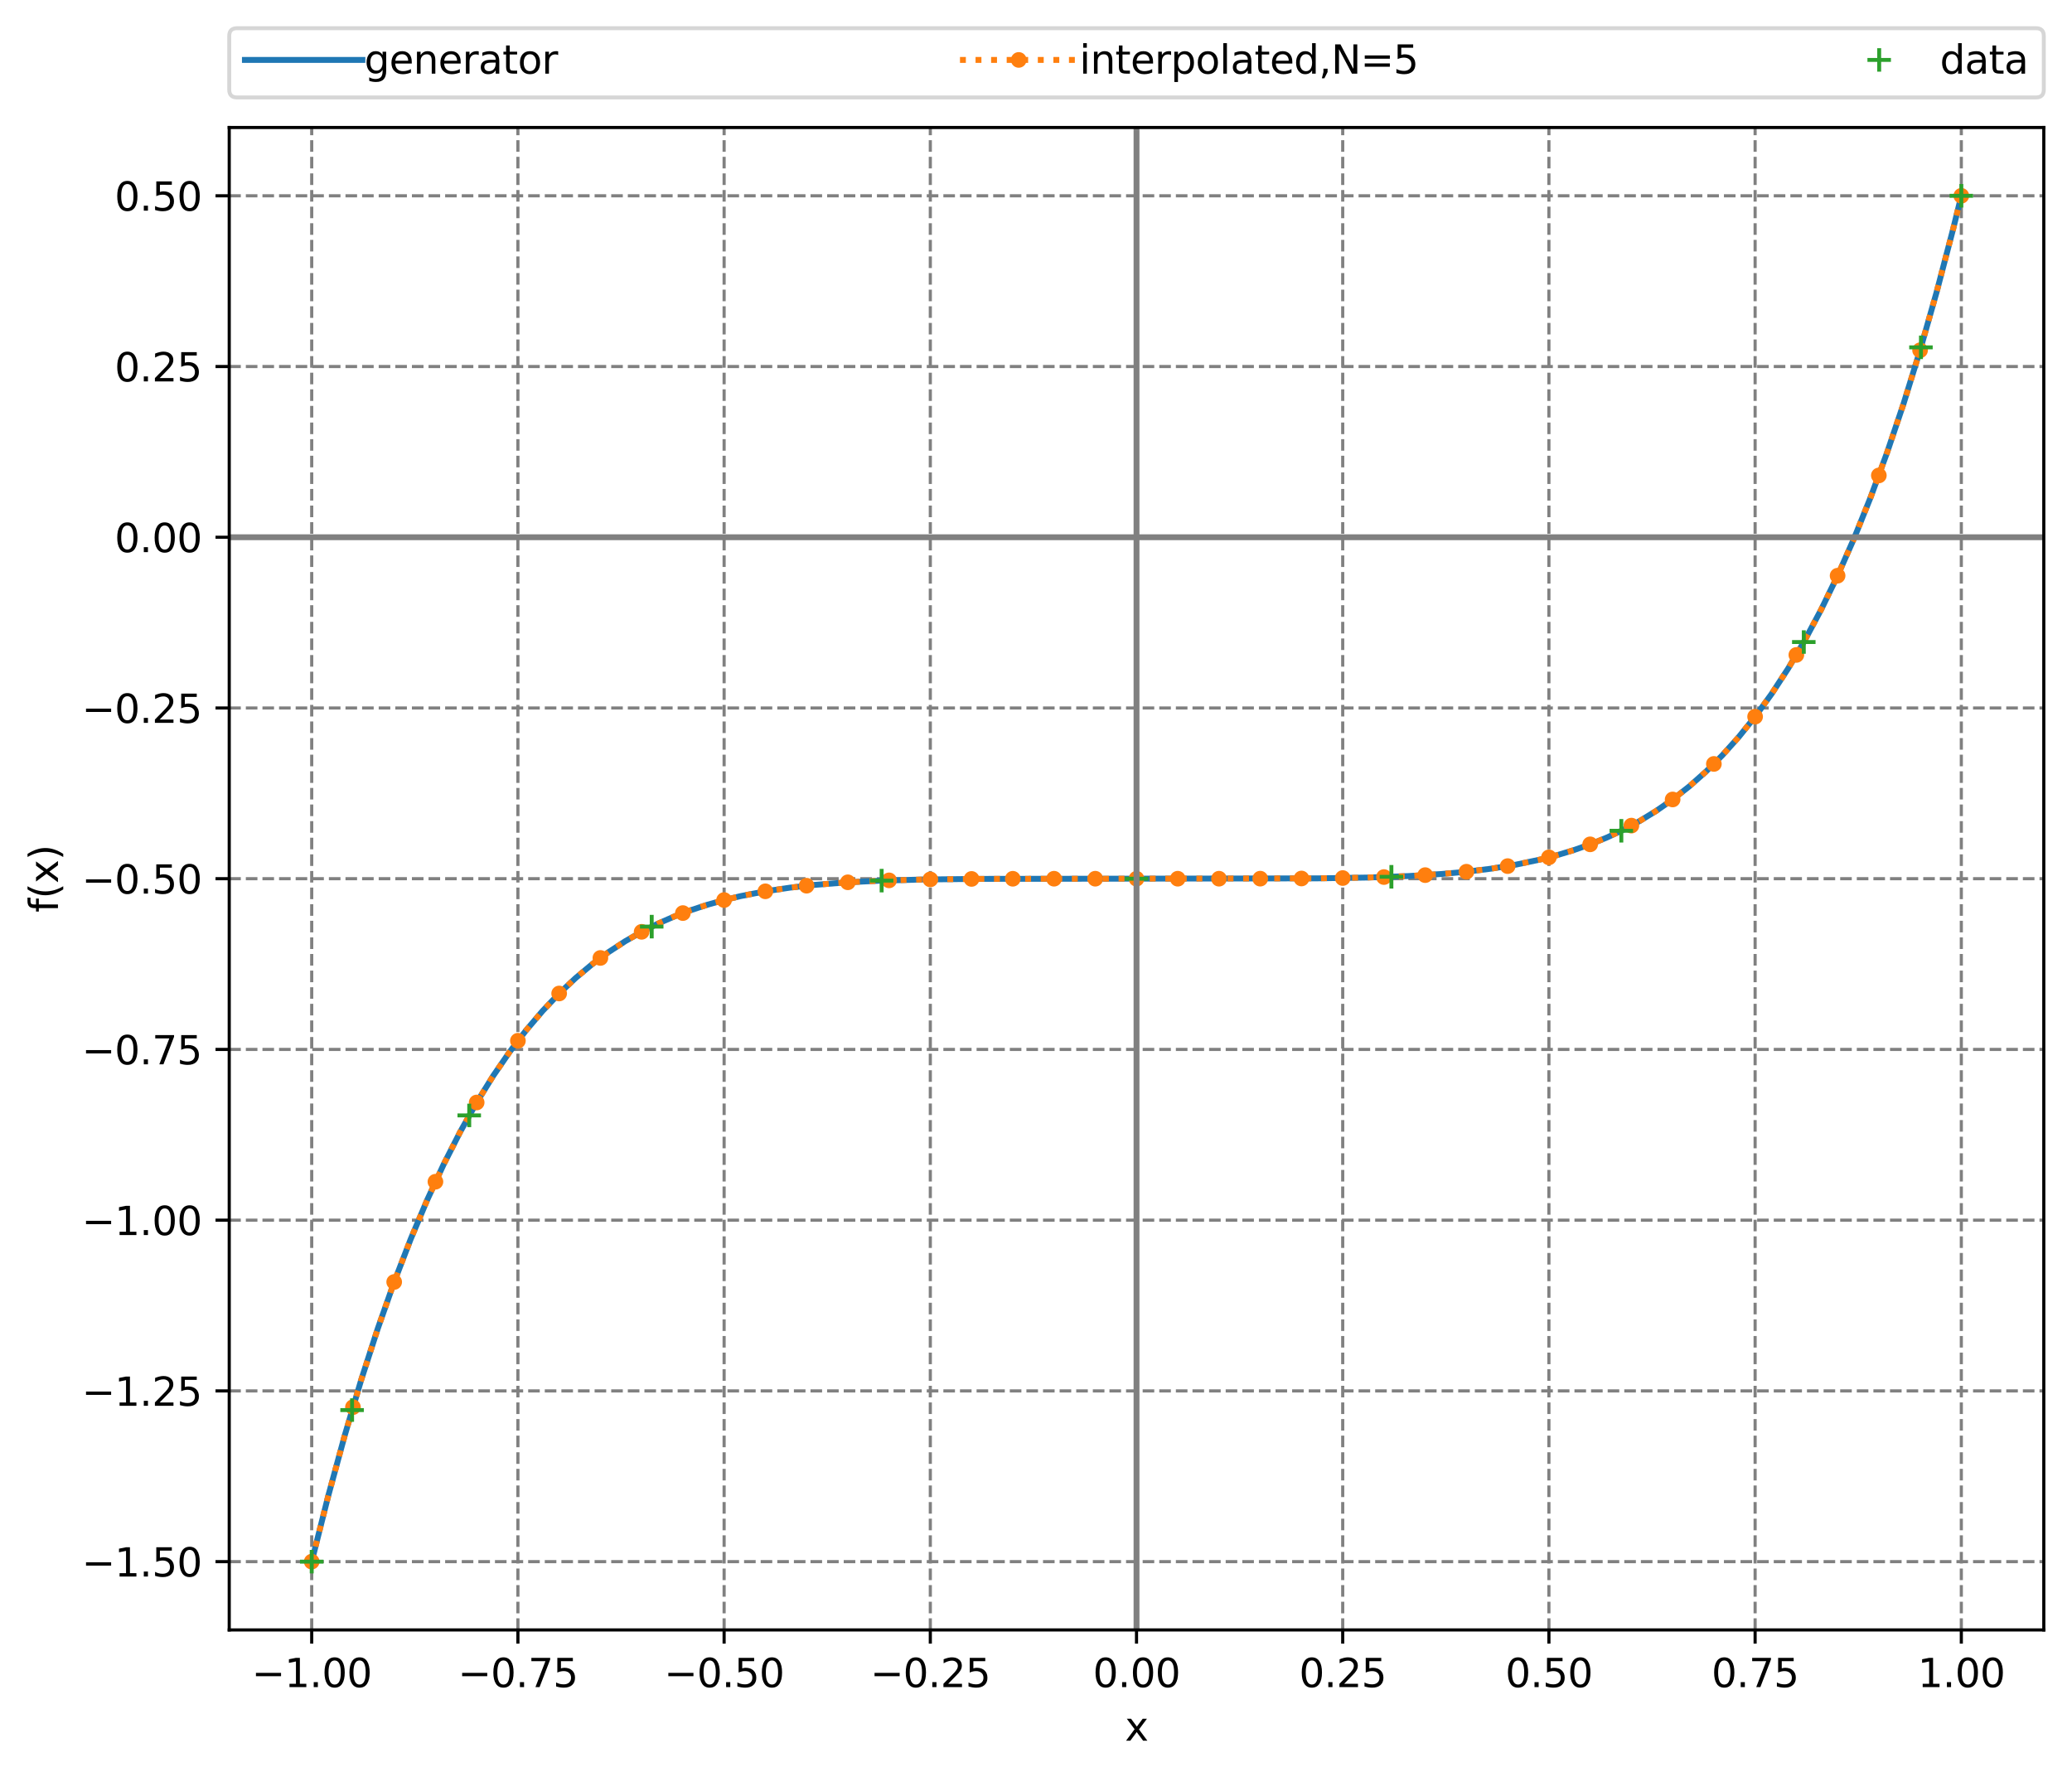 <?xml version="1.0" encoding="utf-8" standalone="no"?>
<!DOCTYPE svg PUBLIC "-//W3C//DTD SVG 1.1//EN"
  "http://www.w3.org/Graphics/SVG/1.1/DTD/svg11.dtd">
<svg xmlns:xlink="http://www.w3.org/1999/xlink" width="528.986pt" height="453.667pt" viewBox="0 0 528.986 453.667" xmlns="http://www.w3.org/2000/svg" version="1.1">
 <defs>
  <style type="text/css">*{stroke-linejoin: round; stroke-linecap: butt}</style>
 </defs>
 <g id="figure_1">
  <g id="patch_1">
   <path d="M 0 453.667 
L 528.986 453.667 
L 528.986 0 
L 0 0 
z
" style="fill: #ffffff"/>
  </g>
  <g id="axes_1">
   <g id="patch_2">
    <path d="M 58.523 416.111 
L 521.786 416.111 
L 521.786 32.549 
L 58.523 32.549 
z
" style="fill: #ffffff"/>
   </g>
   <g id="matplotlib.axis_1">
    <g id="xtick_1">
     <g id="line2d_1">
      <path d="M 79.581 416.111 
L 79.581 32.549 
" clip-path="url(#p2879bfd979)" style="fill: none; stroke-dasharray: 2.96,1.28; stroke-dashoffset: 0; stroke: #808080; stroke-width: 0.8"/>
     </g>
     <g id="line2d_2">
      <defs>
       <path id="meb7b9e810f" d="M 0 0 
L 0 3.5 
" style="stroke: #000000; stroke-width: 0.8"/>
      </defs>
      <g>
       <use xlink:href="#meb7b9e810f" x="79.581" y="416.111" style="stroke: #000000; stroke-width: 0.8"/>
      </g>
     </g>
     <g id="text_1">
      <!-- −1.00 -->
      <g transform="translate(64.258 430.709) scale(0.1 -0.1)">
       <defs>
        <path id="DejaVuSans-2212" d="M 678 2272 
L 4684 2272 
L 4684 1741 
L 678 1741 
L 678 2272 
z
" transform="scale(0.016)"/>
        <path id="DejaVuSans-31" d="M 794 531 
L 1825 531 
L 1825 4091 
L 703 3866 
L 703 4441 
L 1819 4666 
L 2450 4666 
L 2450 531 
L 3481 531 
L 3481 0 
L 794 0 
L 794 531 
z
" transform="scale(0.016)"/>
        <path id="DejaVuSans-2e" d="M 684 794 
L 1344 794 
L 1344 0 
L 684 0 
L 684 794 
z
" transform="scale(0.016)"/>
        <path id="DejaVuSans-30" d="M 2034 4250 
Q 1547 4250 1301 3770 
Q 1056 3291 1056 2328 
Q 1056 1369 1301 889 
Q 1547 409 2034 409 
Q 2525 409 2770 889 
Q 3016 1369 3016 2328 
Q 3016 3291 2770 3770 
Q 2525 4250 2034 4250 
z
M 2034 4750 
Q 2819 4750 3233 4129 
Q 3647 3509 3647 2328 
Q 3647 1150 3233 529 
Q 2819 -91 2034 -91 
Q 1250 -91 836 529 
Q 422 1150 422 2328 
Q 422 3509 836 4129 
Q 1250 4750 2034 4750 
z
" transform="scale(0.016)"/>
       </defs>
       <use xlink:href="#DejaVuSans-2212"/>
       <use xlink:href="#DejaVuSans-31" x="83.789"/>
       <use xlink:href="#DejaVuSans-2e" x="147.412"/>
       <use xlink:href="#DejaVuSans-30" x="179.199"/>
       <use xlink:href="#DejaVuSans-30" x="242.822"/>
      </g>
     </g>
    </g>
    <g id="xtick_2">
     <g id="line2d_3">
      <path d="M 132.224 416.111 
L 132.224 32.549 
" clip-path="url(#p2879bfd979)" style="fill: none; stroke-dasharray: 2.96,1.28; stroke-dashoffset: 0; stroke: #808080; stroke-width: 0.8"/>
     </g>
     <g id="line2d_4">
      <g>
       <use xlink:href="#meb7b9e810f" x="132.224" y="416.111" style="stroke: #000000; stroke-width: 0.8"/>
      </g>
     </g>
     <g id="text_2">
      <!-- −0.75 -->
      <g transform="translate(116.902 430.709) scale(0.1 -0.1)">
       <defs>
        <path id="DejaVuSans-37" d="M 525 4666 
L 3525 4666 
L 3525 4397 
L 1831 0 
L 1172 0 
L 2766 4134 
L 525 4134 
L 525 4666 
z
" transform="scale(0.016)"/>
        <path id="DejaVuSans-35" d="M 691 4666 
L 3169 4666 
L 3169 4134 
L 1269 4134 
L 1269 2991 
Q 1406 3038 1543 3061 
Q 1681 3084 1819 3084 
Q 2600 3084 3056 2656 
Q 3513 2228 3513 1497 
Q 3513 744 3044 326 
Q 2575 -91 1722 -91 
Q 1428 -91 1123 -41 
Q 819 9 494 109 
L 494 744 
Q 775 591 1075 516 
Q 1375 441 1709 441 
Q 2250 441 2565 725 
Q 2881 1009 2881 1497 
Q 2881 1984 2565 2268 
Q 2250 2553 1709 2553 
Q 1456 2553 1204 2497 
Q 953 2441 691 2322 
L 691 4666 
z
" transform="scale(0.016)"/>
       </defs>
       <use xlink:href="#DejaVuSans-2212"/>
       <use xlink:href="#DejaVuSans-30" x="83.789"/>
       <use xlink:href="#DejaVuSans-2e" x="147.412"/>
       <use xlink:href="#DejaVuSans-37" x="179.199"/>
       <use xlink:href="#DejaVuSans-35" x="242.822"/>
      </g>
     </g>
    </g>
    <g id="xtick_3">
     <g id="line2d_5">
      <path d="M 184.868 416.111 
L 184.868 32.549 
" clip-path="url(#p2879bfd979)" style="fill: none; stroke-dasharray: 2.96,1.28; stroke-dashoffset: 0; stroke: #808080; stroke-width: 0.8"/>
     </g>
     <g id="line2d_6">
      <g>
       <use xlink:href="#meb7b9e810f" x="184.868" y="416.111" style="stroke: #000000; stroke-width: 0.8"/>
      </g>
     </g>
     <g id="text_3">
      <!-- −0.50 -->
      <g transform="translate(169.545 430.709) scale(0.1 -0.1)">
       <use xlink:href="#DejaVuSans-2212"/>
       <use xlink:href="#DejaVuSans-30" x="83.789"/>
       <use xlink:href="#DejaVuSans-2e" x="147.412"/>
       <use xlink:href="#DejaVuSans-35" x="179.199"/>
       <use xlink:href="#DejaVuSans-30" x="242.822"/>
      </g>
     </g>
    </g>
    <g id="xtick_4">
     <g id="line2d_7">
      <path d="M 237.511 416.111 
L 237.511 32.549 
" clip-path="url(#p2879bfd979)" style="fill: none; stroke-dasharray: 2.96,1.28; stroke-dashoffset: 0; stroke: #808080; stroke-width: 0.8"/>
     </g>
     <g id="line2d_8">
      <g>
       <use xlink:href="#meb7b9e810f" x="237.511" y="416.111" style="stroke: #000000; stroke-width: 0.8"/>
      </g>
     </g>
     <g id="text_4">
      <!-- −0.25 -->
      <g transform="translate(222.189 430.709) scale(0.1 -0.1)">
       <defs>
        <path id="DejaVuSans-32" d="M 1228 531 
L 3431 531 
L 3431 0 
L 469 0 
L 469 531 
Q 828 903 1448 1529 
Q 2069 2156 2228 2338 
Q 2531 2678 2651 2914 
Q 2772 3150 2772 3378 
Q 2772 3750 2511 3984 
Q 2250 4219 1831 4219 
Q 1534 4219 1204 4116 
Q 875 4013 500 3803 
L 500 4441 
Q 881 4594 1212 4672 
Q 1544 4750 1819 4750 
Q 2544 4750 2975 4387 
Q 3406 4025 3406 3419 
Q 3406 3131 3298 2873 
Q 3191 2616 2906 2266 
Q 2828 2175 2409 1742 
Q 1991 1309 1228 531 
z
" transform="scale(0.016)"/>
       </defs>
       <use xlink:href="#DejaVuSans-2212"/>
       <use xlink:href="#DejaVuSans-30" x="83.789"/>
       <use xlink:href="#DejaVuSans-2e" x="147.412"/>
       <use xlink:href="#DejaVuSans-32" x="179.199"/>
       <use xlink:href="#DejaVuSans-35" x="242.822"/>
      </g>
     </g>
    </g>
    <g id="xtick_5">
     <g id="line2d_9">
      <path d="M 290.155 416.111 
L 290.155 32.549 
" clip-path="url(#p2879bfd979)" style="fill: none; stroke-dasharray: 2.96,1.28; stroke-dashoffset: 0; stroke: #808080; stroke-width: 0.8"/>
     </g>
     <g id="line2d_10">
      <g>
       <use xlink:href="#meb7b9e810f" x="290.155" y="416.111" style="stroke: #000000; stroke-width: 0.8"/>
      </g>
     </g>
     <g id="text_5">
      <!-- 0.00 -->
      <g transform="translate(279.022 430.709) scale(0.1 -0.1)">
       <use xlink:href="#DejaVuSans-30"/>
       <use xlink:href="#DejaVuSans-2e" x="63.623"/>
       <use xlink:href="#DejaVuSans-30" x="95.41"/>
       <use xlink:href="#DejaVuSans-30" x="159.033"/>
      </g>
     </g>
    </g>
    <g id="xtick_6">
     <g id="line2d_11">
      <path d="M 342.798 416.111 
L 342.798 32.549 
" clip-path="url(#p2879bfd979)" style="fill: none; stroke-dasharray: 2.96,1.28; stroke-dashoffset: 0; stroke: #808080; stroke-width: 0.8"/>
     </g>
     <g id="line2d_12">
      <g>
       <use xlink:href="#meb7b9e810f" x="342.798" y="416.111" style="stroke: #000000; stroke-width: 0.8"/>
      </g>
     </g>
     <g id="text_6">
      <!-- 0.25 -->
      <g transform="translate(331.666 430.709) scale(0.1 -0.1)">
       <use xlink:href="#DejaVuSans-30"/>
       <use xlink:href="#DejaVuSans-2e" x="63.623"/>
       <use xlink:href="#DejaVuSans-32" x="95.41"/>
       <use xlink:href="#DejaVuSans-35" x="159.033"/>
      </g>
     </g>
    </g>
    <g id="xtick_7">
     <g id="line2d_13">
      <path d="M 395.442 416.111 
L 395.442 32.549 
" clip-path="url(#p2879bfd979)" style="fill: none; stroke-dasharray: 2.96,1.28; stroke-dashoffset: 0; stroke: #808080; stroke-width: 0.8"/>
     </g>
     <g id="line2d_14">
      <g>
       <use xlink:href="#meb7b9e810f" x="395.442" y="416.111" style="stroke: #000000; stroke-width: 0.8"/>
      </g>
     </g>
     <g id="text_7">
      <!-- 0.50 -->
      <g transform="translate(384.309 430.709) scale(0.1 -0.1)">
       <use xlink:href="#DejaVuSans-30"/>
       <use xlink:href="#DejaVuSans-2e" x="63.623"/>
       <use xlink:href="#DejaVuSans-35" x="95.41"/>
       <use xlink:href="#DejaVuSans-30" x="159.033"/>
      </g>
     </g>
    </g>
    <g id="xtick_8">
     <g id="line2d_15">
      <path d="M 448.085 416.111 
L 448.085 32.549 
" clip-path="url(#p2879bfd979)" style="fill: none; stroke-dasharray: 2.96,1.28; stroke-dashoffset: 0; stroke: #808080; stroke-width: 0.8"/>
     </g>
     <g id="line2d_16">
      <g>
       <use xlink:href="#meb7b9e810f" x="448.085" y="416.111" style="stroke: #000000; stroke-width: 0.8"/>
      </g>
     </g>
     <g id="text_8">
      <!-- 0.75 -->
      <g transform="translate(436.952 430.709) scale(0.1 -0.1)">
       <use xlink:href="#DejaVuSans-30"/>
       <use xlink:href="#DejaVuSans-2e" x="63.623"/>
       <use xlink:href="#DejaVuSans-37" x="95.41"/>
       <use xlink:href="#DejaVuSans-35" x="159.033"/>
      </g>
     </g>
    </g>
    <g id="xtick_9">
     <g id="line2d_17">
      <path d="M 500.729 416.111 
L 500.729 32.549 
" clip-path="url(#p2879bfd979)" style="fill: none; stroke-dasharray: 2.96,1.28; stroke-dashoffset: 0; stroke: #808080; stroke-width: 0.8"/>
     </g>
     <g id="line2d_18">
      <g>
       <use xlink:href="#meb7b9e810f" x="500.729" y="416.111" style="stroke: #000000; stroke-width: 0.8"/>
      </g>
     </g>
     <g id="text_9">
      <!-- 1.00 -->
      <g transform="translate(489.596 430.709) scale(0.1 -0.1)">
       <use xlink:href="#DejaVuSans-31"/>
       <use xlink:href="#DejaVuSans-2e" x="63.623"/>
       <use xlink:href="#DejaVuSans-30" x="95.41"/>
       <use xlink:href="#DejaVuSans-30" x="159.033"/>
      </g>
     </g>
    </g>
    <g id="text_10">
     <!-- x -->
     <g transform="translate(287.195 444.388) scale(0.1 -0.1)">
      <defs>
       <path id="DejaVuSans-78" d="M 3513 3500 
L 2247 1797 
L 3578 0 
L 2900 0 
L 1881 1375 
L 863 0 
L 184 0 
L 1544 1831 
L 300 3500 
L 978 3500 
L 1906 2253 
L 2834 3500 
L 3513 3500 
z
" transform="scale(0.016)"/>
      </defs>
      <use xlink:href="#DejaVuSans-78"/>
     </g>
    </g>
   </g>
   <g id="matplotlib.axis_2">
    <g id="ytick_1">
     <g id="line2d_19">
      <path d="M 58.523 398.676 
L 521.786 398.676 
" clip-path="url(#p2879bfd979)" style="fill: none; stroke-dasharray: 2.96,1.28; stroke-dashoffset: 0; stroke: #808080; stroke-width: 0.8"/>
     </g>
     <g id="line2d_20">
      <defs>
       <path id="m91a8aafd84" d="M 0 0 
L -3.5 0 
" style="stroke: #000000; stroke-width: 0.8"/>
      </defs>
      <g>
       <use xlink:href="#m91a8aafd84" x="58.523" y="398.676" style="stroke: #000000; stroke-width: 0.8"/>
      </g>
     </g>
     <g id="text_11">
      <!-- −1.50 -->
      <g transform="translate(20.878 402.476) scale(0.1 -0.1)">
       <use xlink:href="#DejaVuSans-2212"/>
       <use xlink:href="#DejaVuSans-31" x="83.789"/>
       <use xlink:href="#DejaVuSans-2e" x="147.412"/>
       <use xlink:href="#DejaVuSans-35" x="179.199"/>
       <use xlink:href="#DejaVuSans-30" x="242.822"/>
      </g>
     </g>
    </g>
    <g id="ytick_2">
     <g id="line2d_21">
      <path d="M 58.523 355.09 
L 521.786 355.09 
" clip-path="url(#p2879bfd979)" style="fill: none; stroke-dasharray: 2.96,1.28; stroke-dashoffset: 0; stroke: #808080; stroke-width: 0.8"/>
     </g>
     <g id="line2d_22">
      <g>
       <use xlink:href="#m91a8aafd84" x="58.523" y="355.09" style="stroke: #000000; stroke-width: 0.8"/>
      </g>
     </g>
     <g id="text_12">
      <!-- −1.25 -->
      <g transform="translate(20.878 358.889) scale(0.1 -0.1)">
       <use xlink:href="#DejaVuSans-2212"/>
       <use xlink:href="#DejaVuSans-31" x="83.789"/>
       <use xlink:href="#DejaVuSans-2e" x="147.412"/>
       <use xlink:href="#DejaVuSans-32" x="179.199"/>
       <use xlink:href="#DejaVuSans-35" x="242.822"/>
      </g>
     </g>
    </g>
    <g id="ytick_3">
     <g id="line2d_23">
      <path d="M 58.523 311.503 
L 521.786 311.503 
" clip-path="url(#p2879bfd979)" style="fill: none; stroke-dasharray: 2.96,1.28; stroke-dashoffset: 0; stroke: #808080; stroke-width: 0.8"/>
     </g>
     <g id="line2d_24">
      <g>
       <use xlink:href="#m91a8aafd84" x="58.523" y="311.503" style="stroke: #000000; stroke-width: 0.8"/>
      </g>
     </g>
     <g id="text_13">
      <!-- −1.00 -->
      <g transform="translate(20.878 315.302) scale(0.1 -0.1)">
       <use xlink:href="#DejaVuSans-2212"/>
       <use xlink:href="#DejaVuSans-31" x="83.789"/>
       <use xlink:href="#DejaVuSans-2e" x="147.412"/>
       <use xlink:href="#DejaVuSans-30" x="179.199"/>
       <use xlink:href="#DejaVuSans-30" x="242.822"/>
      </g>
     </g>
    </g>
    <g id="ytick_4">
     <g id="line2d_25">
      <path d="M 58.523 267.917 
L 521.786 267.917 
" clip-path="url(#p2879bfd979)" style="fill: none; stroke-dasharray: 2.96,1.28; stroke-dashoffset: 0; stroke: #808080; stroke-width: 0.8"/>
     </g>
     <g id="line2d_26">
      <g>
       <use xlink:href="#m91a8aafd84" x="58.523" y="267.917" style="stroke: #000000; stroke-width: 0.8"/>
      </g>
     </g>
     <g id="text_14">
      <!-- −0.75 -->
      <g transform="translate(20.878 271.716) scale(0.1 -0.1)">
       <use xlink:href="#DejaVuSans-2212"/>
       <use xlink:href="#DejaVuSans-30" x="83.789"/>
       <use xlink:href="#DejaVuSans-2e" x="147.412"/>
       <use xlink:href="#DejaVuSans-37" x="179.199"/>
       <use xlink:href="#DejaVuSans-35" x="242.822"/>
      </g>
     </g>
    </g>
    <g id="ytick_5">
     <g id="line2d_27">
      <path d="M 58.523 224.33 
L 521.786 224.33 
" clip-path="url(#p2879bfd979)" style="fill: none; stroke-dasharray: 2.96,1.28; stroke-dashoffset: 0; stroke: #808080; stroke-width: 0.8"/>
     </g>
     <g id="line2d_28">
      <g>
       <use xlink:href="#m91a8aafd84" x="58.523" y="224.33" style="stroke: #000000; stroke-width: 0.8"/>
      </g>
     </g>
     <g id="text_15">
      <!-- −0.50 -->
      <g transform="translate(20.878 228.129) scale(0.1 -0.1)">
       <use xlink:href="#DejaVuSans-2212"/>
       <use xlink:href="#DejaVuSans-30" x="83.789"/>
       <use xlink:href="#DejaVuSans-2e" x="147.412"/>
       <use xlink:href="#DejaVuSans-35" x="179.199"/>
       <use xlink:href="#DejaVuSans-30" x="242.822"/>
      </g>
     </g>
    </g>
    <g id="ytick_6">
     <g id="line2d_29">
      <path d="M 58.523 180.744 
L 521.786 180.744 
" clip-path="url(#p2879bfd979)" style="fill: none; stroke-dasharray: 2.96,1.28; stroke-dashoffset: 0; stroke: #808080; stroke-width: 0.8"/>
     </g>
     <g id="line2d_30">
      <g>
       <use xlink:href="#m91a8aafd84" x="58.523" y="180.744" style="stroke: #000000; stroke-width: 0.8"/>
      </g>
     </g>
     <g id="text_16">
      <!-- −0.25 -->
      <g transform="translate(20.878 184.543) scale(0.1 -0.1)">
       <use xlink:href="#DejaVuSans-2212"/>
       <use xlink:href="#DejaVuSans-30" x="83.789"/>
       <use xlink:href="#DejaVuSans-2e" x="147.412"/>
       <use xlink:href="#DejaVuSans-32" x="179.199"/>
       <use xlink:href="#DejaVuSans-35" x="242.822"/>
      </g>
     </g>
    </g>
    <g id="ytick_7">
     <g id="line2d_31">
      <path d="M 58.523 137.157 
L 521.786 137.157 
" clip-path="url(#p2879bfd979)" style="fill: none; stroke-dasharray: 2.96,1.28; stroke-dashoffset: 0; stroke: #808080; stroke-width: 0.8"/>
     </g>
     <g id="line2d_32">
      <g>
       <use xlink:href="#m91a8aafd84" x="58.523" y="137.157" style="stroke: #000000; stroke-width: 0.8"/>
      </g>
     </g>
     <g id="text_17">
      <!-- 0.00 -->
      <g transform="translate(29.258 140.956) scale(0.1 -0.1)">
       <use xlink:href="#DejaVuSans-30"/>
       <use xlink:href="#DejaVuSans-2e" x="63.623"/>
       <use xlink:href="#DejaVuSans-30" x="95.41"/>
       <use xlink:href="#DejaVuSans-30" x="159.033"/>
      </g>
     </g>
    </g>
    <g id="ytick_8">
     <g id="line2d_33">
      <path d="M 58.523 93.571 
L 521.786 93.571 
" clip-path="url(#p2879bfd979)" style="fill: none; stroke-dasharray: 2.96,1.28; stroke-dashoffset: 0; stroke: #808080; stroke-width: 0.8"/>
     </g>
     <g id="line2d_34">
      <g>
       <use xlink:href="#m91a8aafd84" x="58.523" y="93.571" style="stroke: #000000; stroke-width: 0.8"/>
      </g>
     </g>
     <g id="text_18">
      <!-- 0.25 -->
      <g transform="translate(29.258 97.37) scale(0.1 -0.1)">
       <use xlink:href="#DejaVuSans-30"/>
       <use xlink:href="#DejaVuSans-2e" x="63.623"/>
       <use xlink:href="#DejaVuSans-32" x="95.41"/>
       <use xlink:href="#DejaVuSans-35" x="159.033"/>
      </g>
     </g>
    </g>
    <g id="ytick_9">
     <g id="line2d_35">
      <path d="M 58.523 49.984 
L 521.786 49.984 
" clip-path="url(#p2879bfd979)" style="fill: none; stroke-dasharray: 2.96,1.28; stroke-dashoffset: 0; stroke: #808080; stroke-width: 0.8"/>
     </g>
     <g id="line2d_36">
      <g>
       <use xlink:href="#m91a8aafd84" x="58.523" y="49.984" style="stroke: #000000; stroke-width: 0.8"/>
      </g>
     </g>
     <g id="text_19">
      <!-- 0.50 -->
      <g transform="translate(29.258 53.783) scale(0.1 -0.1)">
       <use xlink:href="#DejaVuSans-30"/>
       <use xlink:href="#DejaVuSans-2e" x="63.623"/>
       <use xlink:href="#DejaVuSans-35" x="95.41"/>
       <use xlink:href="#DejaVuSans-30" x="159.033"/>
      </g>
     </g>
    </g>
    <g id="text_20">
     <!-- f(x) -->
     <g transform="translate(14.798 232.951) rotate(-90) scale(0.1 -0.1)">
      <defs>
       <path id="DejaVuSans-66" d="M 2375 4863 
L 2375 4384 
L 1825 4384 
Q 1516 4384 1395 4259 
Q 1275 4134 1275 3809 
L 1275 3500 
L 2222 3500 
L 2222 3053 
L 1275 3053 
L 1275 0 
L 697 0 
L 697 3053 
L 147 3053 
L 147 3500 
L 697 3500 
L 697 3744 
Q 697 4328 969 4595 
Q 1241 4863 1831 4863 
L 2375 4863 
z
" transform="scale(0.016)"/>
       <path id="DejaVuSans-28" d="M 1984 4856 
Q 1566 4138 1362 3434 
Q 1159 2731 1159 2009 
Q 1159 1288 1364 580 
Q 1569 -128 1984 -844 
L 1484 -844 
Q 1016 -109 783 600 
Q 550 1309 550 2009 
Q 550 2706 781 3412 
Q 1013 4119 1484 4856 
L 1984 4856 
z
" transform="scale(0.016)"/>
       <path id="DejaVuSans-29" d="M 513 4856 
L 1013 4856 
Q 1481 4119 1714 3412 
Q 1947 2706 1947 2009 
Q 1947 1309 1714 600 
Q 1481 -109 1013 -844 
L 513 -844 
Q 928 -128 1133 580 
Q 1338 1288 1338 2009 
Q 1338 2731 1133 3434 
Q 928 4138 513 4856 
z
" transform="scale(0.016)"/>
      </defs>
      <use xlink:href="#DejaVuSans-66"/>
      <use xlink:href="#DejaVuSans-28" x="35.205"/>
      <use xlink:href="#DejaVuSans-78" x="74.219"/>
      <use xlink:href="#DejaVuSans-29" x="133.398"/>
     </g>
    </g>
   </g>
   <g id="line2d_37">
    <path d="M 79.581 398.676 
L 83.792 381.925 
L 88.004 366.487 
L 92.215 352.284 
L 96.427 339.239 
L 100.638 327.28 
L 104.85 316.338 
L 109.061 306.347 
L 113.273 297.244 
L 117.484 288.967 
L 121.696 281.46 
L 125.907 274.667 
L 130.119 268.536 
L 134.33 263.018 
L 138.542 258.065 
L 142.753 253.633 
L 146.965 249.679 
L 151.176 246.164 
L 155.387 243.05 
L 159.599 240.303 
L 163.81 237.887 
L 168.022 235.774 
L 172.233 233.932 
L 176.445 232.336 
L 180.656 230.959 
L 184.868 229.778 
L 189.079 228.773 
L 195.397 227.547 
L 201.714 226.609 
L 208.031 225.903 
L 216.454 225.246 
L 224.877 224.829 
L 235.406 224.537 
L 250.146 224.373 
L 281.732 224.33 
L 336.481 224.24 
L 349.116 224.03 
L 359.644 223.648 
L 368.067 223.121 
L 374.384 222.545 
L 380.702 221.767 
L 387.019 220.739 
L 393.336 219.405 
L 397.548 218.315 
L 401.759 217.039 
L 405.971 215.556 
L 410.182 213.84 
L 414.393 211.866 
L 418.605 209.605 
L 422.816 207.027 
L 427.028 204.101 
L 431.239 200.791 
L 435.451 197.062 
L 439.662 192.874 
L 443.874 188.187 
L 448.085 182.957 
L 452.297 177.138 
L 456.508 170.683 
L 460.72 163.539 
L 464.931 155.655 
L 469.143 146.972 
L 473.354 137.432 
L 477.566 126.974 
L 481.777 115.533 
L 485.989 103.04 
L 490.2 89.424 
L 494.412 74.613 
L 498.623 58.529 
L 500.729 49.984 
L 500.729 49.984 
" clip-path="url(#p2879bfd979)" style="fill: none; stroke: #1f77b4; stroke-width: 1.5; stroke-linecap: square"/>
   </g>
   <g id="line2d_38">
    <path d="M 79.581 398.676 
L 83.792 381.925 
L 88.004 366.487 
L 92.215 352.284 
L 96.427 339.239 
L 100.638 327.28 
L 104.85 316.338 
L 109.061 306.347 
L 113.273 297.244 
L 117.484 288.967 
L 121.696 281.46 
L 125.907 274.667 
L 130.119 268.536 
L 134.33 263.018 
L 138.542 258.065 
L 142.753 253.633 
L 146.965 249.679 
L 151.176 246.164 
L 155.387 243.05 
L 159.599 240.303 
L 163.81 237.887 
L 168.022 235.774 
L 172.233 233.932 
L 176.445 232.336 
L 180.656 230.959 
L 184.868 229.778 
L 189.079 228.773 
L 195.397 227.547 
L 201.714 226.609 
L 208.031 225.903 
L 216.454 225.246 
L 224.877 224.829 
L 235.406 224.537 
L 250.146 224.373 
L 281.732 224.33 
L 336.481 224.24 
L 349.116 224.03 
L 359.644 223.648 
L 368.067 223.121 
L 374.384 222.545 
L 380.702 221.767 
L 387.019 220.739 
L 393.336 219.405 
L 397.548 218.315 
L 401.759 217.039 
L 405.971 215.556 
L 410.182 213.84 
L 414.393 211.866 
L 418.605 209.605 
L 422.816 207.027 
L 427.028 204.101 
L 431.239 200.791 
L 435.451 197.062 
L 439.662 192.874 
L 443.874 188.187 
L 448.085 182.957 
L 452.297 177.138 
L 456.508 170.683 
L 460.72 163.539 
L 464.931 155.655 
L 469.143 146.972 
L 473.354 137.432 
L 477.566 126.974 
L 481.777 115.533 
L 485.989 103.04 
L 490.2 89.424 
L 494.412 74.613 
L 498.623 58.529 
L 500.729 49.984 
L 500.729 49.984 
" clip-path="url(#p2879bfd979)" style="fill: none; stroke-dasharray: 1.5,2.475; stroke-dashoffset: 0; stroke: #ff7f0e; stroke-width: 1.5"/>
    <defs>
     <path id="mf28d2d2046" d="M 0 1.5 
C 0.398 1.5 0.779 1.342 1.061 1.061 
C 1.342 0.779 1.5 0.398 1.5 0 
C 1.5 -0.398 1.342 -0.779 1.061 -1.061 
C 0.779 -1.342 0.398 -1.5 0 -1.5 
C -0.398 -1.5 -0.779 -1.342 -1.061 -1.061 
C -1.342 -0.779 -1.5 -0.398 -1.5 0 
C -1.5 0.398 -1.342 0.779 -1.061 1.061 
C -0.779 1.342 -0.398 1.5 0 1.5 
z
" style="stroke: #ff7f0e"/>
    </defs>
    <g clip-path="url(#p2879bfd979)">
     <use xlink:href="#mf28d2d2046" x="79.581" y="398.676" style="fill: #ff7f0e; stroke: #ff7f0e"/>
     <use xlink:href="#mf28d2d2046" x="90.11" y="359.236" style="fill: #ff7f0e; stroke: #ff7f0e"/>
     <use xlink:href="#mf28d2d2046" x="100.638" y="327.28" style="fill: #ff7f0e; stroke: #ff7f0e"/>
     <use xlink:href="#mf28d2d2046" x="111.167" y="301.689" style="fill: #ff7f0e; stroke: #ff7f0e"/>
     <use xlink:href="#mf28d2d2046" x="121.696" y="281.46" style="fill: #ff7f0e; stroke: #ff7f0e"/>
     <use xlink:href="#mf28d2d2046" x="132.224" y="265.703" style="fill: #ff7f0e; stroke: #ff7f0e"/>
     <use xlink:href="#mf28d2d2046" x="142.753" y="253.633" style="fill: #ff7f0e; stroke: #ff7f0e"/>
     <use xlink:href="#mf28d2d2046" x="153.282" y="244.559" style="fill: #ff7f0e; stroke: #ff7f0e"/>
     <use xlink:href="#mf28d2d2046" x="163.81" y="237.887" style="fill: #ff7f0e; stroke: #ff7f0e"/>
     <use xlink:href="#mf28d2d2046" x="174.339" y="233.105" style="fill: #ff7f0e; stroke: #ff7f0e"/>
     <use xlink:href="#mf28d2d2046" x="184.868" y="229.778" style="fill: #ff7f0e; stroke: #ff7f0e"/>
     <use xlink:href="#mf28d2d2046" x="195.397" y="227.547" style="fill: #ff7f0e; stroke: #ff7f0e"/>
     <use xlink:href="#mf28d2d2046" x="205.925" y="226.115" style="fill: #ff7f0e; stroke: #ff7f0e"/>
     <use xlink:href="#mf28d2d2046" x="216.454" y="225.246" style="fill: #ff7f0e; stroke: #ff7f0e"/>
     <use xlink:href="#mf28d2d2046" x="226.983" y="224.754" style="fill: #ff7f0e; stroke: #ff7f0e"/>
     <use xlink:href="#mf28d2d2046" x="237.511" y="224.5" style="fill: #ff7f0e; stroke: #ff7f0e"/>
     <use xlink:href="#mf28d2d2046" x="248.04" y="224.386" style="fill: #ff7f0e; stroke: #ff7f0e"/>
     <use xlink:href="#mf28d2d2046" x="258.569" y="224.343" style="fill: #ff7f0e; stroke: #ff7f0e"/>
     <use xlink:href="#mf28d2d2046" x="269.097" y="224.332" style="fill: #ff7f0e; stroke: #ff7f0e"/>
     <use xlink:href="#mf28d2d2046" x="279.626" y="224.33" style="fill: #ff7f0e; stroke: #ff7f0e"/>
     <use xlink:href="#mf28d2d2046" x="290.155" y="224.33" style="fill: #ff7f0e; stroke: #ff7f0e"/>
     <use xlink:href="#mf28d2d2046" x="300.684" y="224.33" style="fill: #ff7f0e; stroke: #ff7f0e"/>
     <use xlink:href="#mf28d2d2046" x="311.212" y="224.328" style="fill: #ff7f0e; stroke: #ff7f0e"/>
     <use xlink:href="#mf28d2d2046" x="321.741" y="224.317" style="fill: #ff7f0e; stroke: #ff7f0e"/>
     <use xlink:href="#mf28d2d2046" x="332.27" y="224.274" style="fill: #ff7f0e; stroke: #ff7f0e"/>
     <use xlink:href="#mf28d2d2046" x="342.798" y="224.16" style="fill: #ff7f0e; stroke: #ff7f0e"/>
     <use xlink:href="#mf28d2d2046" x="353.327" y="223.907" style="fill: #ff7f0e; stroke: #ff7f0e"/>
     <use xlink:href="#mf28d2d2046" x="363.856" y="223.414" style="fill: #ff7f0e; stroke: #ff7f0e"/>
     <use xlink:href="#mf28d2d2046" x="374.384" y="222.545" style="fill: #ff7f0e; stroke: #ff7f0e"/>
     <use xlink:href="#mf28d2d2046" x="384.913" y="221.113" style="fill: #ff7f0e; stroke: #ff7f0e"/>
     <use xlink:href="#mf28d2d2046" x="395.442" y="218.882" style="fill: #ff7f0e; stroke: #ff7f0e"/>
     <use xlink:href="#mf28d2d2046" x="405.971" y="215.556" style="fill: #ff7f0e; stroke: #ff7f0e"/>
     <use xlink:href="#mf28d2d2046" x="416.499" y="210.773" style="fill: #ff7f0e; stroke: #ff7f0e"/>
     <use xlink:href="#mf28d2d2046" x="427.028" y="204.101" style="fill: #ff7f0e; stroke: #ff7f0e"/>
     <use xlink:href="#mf28d2d2046" x="437.557" y="195.028" style="fill: #ff7f0e; stroke: #ff7f0e"/>
     <use xlink:href="#mf28d2d2046" x="448.085" y="182.957" style="fill: #ff7f0e; stroke: #ff7f0e"/>
     <use xlink:href="#mf28d2d2046" x="458.614" y="167.2" style="fill: #ff7f0e; stroke: #ff7f0e"/>
     <use xlink:href="#mf28d2d2046" x="469.143" y="146.972" style="fill: #ff7f0e; stroke: #ff7f0e"/>
     <use xlink:href="#mf28d2d2046" x="479.671" y="121.38" style="fill: #ff7f0e; stroke: #ff7f0e"/>
     <use xlink:href="#mf28d2d2046" x="490.2" y="89.424" style="fill: #ff7f0e; stroke: #ff7f0e"/>
     <use xlink:href="#mf28d2d2046" x="500.729" y="49.984" style="fill: #ff7f0e; stroke: #ff7f0e"/>
    </g>
   </g>
   <g id="line2d_39">
    <defs>
     <path id="m7645b653a6" d="M -3 0 
L 3 0 
M 0 3 
L 0 -3 
" style="stroke: #2ca02c"/>
    </defs>
    <g clip-path="url(#p2879bfd979)">
     <use xlink:href="#m7645b653a6" x="500.729" y="49.984" style="fill: #2ca02c; stroke: #2ca02c"/>
     <use xlink:href="#m7645b653a6" x="490.423" y="88.673" style="fill: #2ca02c; stroke: #2ca02c"/>
     <use xlink:href="#m7645b653a6" x="460.513" y="163.907" style="fill: #2ca02c; stroke: #2ca02c"/>
     <use xlink:href="#m7645b653a6" x="413.927" y="212.098" style="fill: #2ca02c; stroke: #2ca02c"/>
     <use xlink:href="#m7645b653a6" x="355.226" y="223.839" style="fill: #2ca02c; stroke: #2ca02c"/>
     <use xlink:href="#m7645b653a6" x="290.155" y="224.33" style="fill: #2ca02c; stroke: #2ca02c"/>
     <use xlink:href="#m7645b653a6" x="225.084" y="224.821" style="fill: #2ca02c; stroke: #2ca02c"/>
     <use xlink:href="#m7645b653a6" x="166.383" y="236.562" style="fill: #2ca02c; stroke: #2ca02c"/>
     <use xlink:href="#m7645b653a6" x="119.797" y="284.753" style="fill: #2ca02c; stroke: #2ca02c"/>
     <use xlink:href="#m7645b653a6" x="89.887" y="359.988" style="fill: #2ca02c; stroke: #2ca02c"/>
     <use xlink:href="#m7645b653a6" x="79.581" y="398.676" style="fill: #2ca02c; stroke: #2ca02c"/>
    </g>
   </g>
   <g id="line2d_40">
    <path d="M 58.523 137.157 
L 521.786 137.157 
" clip-path="url(#p2879bfd979)" style="fill: none; stroke: #808080; stroke-width: 1.5; stroke-linecap: square"/>
   </g>
   <g id="line2d_41">
    <path d="M 290.155 416.111 
L 290.155 32.549 
" clip-path="url(#p2879bfd979)" style="fill: none; stroke: #808080; stroke-width: 1.5; stroke-linecap: square"/>
   </g>
   <g id="patch_3">
    <path d="M 58.523 416.111 
L 58.523 32.549 
" style="fill: none; stroke: #000000; stroke-width: 0.8; stroke-linejoin: miter; stroke-linecap: square"/>
   </g>
   <g id="patch_4">
    <path d="M 521.786 416.111 
L 521.786 32.549 
" style="fill: none; stroke: #000000; stroke-width: 0.8; stroke-linejoin: miter; stroke-linecap: square"/>
   </g>
   <g id="patch_5">
    <path d="M 58.523 416.111 
L 521.786 416.111 
" style="fill: none; stroke: #000000; stroke-width: 0.8; stroke-linejoin: miter; stroke-linecap: square"/>
   </g>
   <g id="patch_6">
    <path d="M 58.523 32.549 
L 521.786 32.549 
" style="fill: none; stroke: #000000; stroke-width: 0.8; stroke-linejoin: miter; stroke-linecap: square"/>
   </g>
   <g id="legend_1">
    <g id="patch_7">
     <path d="M 60.523 24.878 
L 519.786 24.878 
Q 521.786 24.878 521.786 22.878 
L 521.786 9.2 
Q 521.786 7.2 519.786 7.2 
L 60.523 7.2 
Q 58.523 7.2 58.523 9.2 
L 58.523 22.878 
Q 58.523 24.878 60.523 24.878 
z
" style="fill: #ffffff; opacity: 0.8; stroke: #cccccc; stroke-linejoin: miter"/>
    </g>
    <g id="line2d_42">
     <path d="M 62.523 15.298 
L 77.523 15.298 
L 92.523 15.298 
" style="fill: none; stroke: #1f77b4; stroke-width: 1.5; stroke-linecap: square"/>
    </g>
    <g id="text_21">
     <!-- generator -->
     <g transform="translate(93.023 18.798) scale(0.1 -0.1)">
      <defs>
       <path id="DejaVuSans-67" d="M 2906 1791 
Q 2906 2416 2648 2759 
Q 2391 3103 1925 3103 
Q 1463 3103 1205 2759 
Q 947 2416 947 1791 
Q 947 1169 1205 825 
Q 1463 481 1925 481 
Q 2391 481 2648 825 
Q 2906 1169 2906 1791 
z
M 3481 434 
Q 3481 -459 3084 -895 
Q 2688 -1331 1869 -1331 
Q 1566 -1331 1297 -1286 
Q 1028 -1241 775 -1147 
L 775 -588 
Q 1028 -725 1275 -790 
Q 1522 -856 1778 -856 
Q 2344 -856 2625 -561 
Q 2906 -266 2906 331 
L 2906 616 
Q 2728 306 2450 153 
Q 2172 0 1784 0 
Q 1141 0 747 490 
Q 353 981 353 1791 
Q 353 2603 747 3093 
Q 1141 3584 1784 3584 
Q 2172 3584 2450 3431 
Q 2728 3278 2906 2969 
L 2906 3500 
L 3481 3500 
L 3481 434 
z
" transform="scale(0.016)"/>
       <path id="DejaVuSans-65" d="M 3597 1894 
L 3597 1613 
L 953 1613 
Q 991 1019 1311 708 
Q 1631 397 2203 397 
Q 2534 397 2845 478 
Q 3156 559 3463 722 
L 3463 178 
Q 3153 47 2828 -22 
Q 2503 -91 2169 -91 
Q 1331 -91 842 396 
Q 353 884 353 1716 
Q 353 2575 817 3079 
Q 1281 3584 2069 3584 
Q 2775 3584 3186 3129 
Q 3597 2675 3597 1894 
z
M 3022 2063 
Q 3016 2534 2758 2815 
Q 2500 3097 2075 3097 
Q 1594 3097 1305 2825 
Q 1016 2553 972 2059 
L 3022 2063 
z
" transform="scale(0.016)"/>
       <path id="DejaVuSans-6e" d="M 3513 2113 
L 3513 0 
L 2938 0 
L 2938 2094 
Q 2938 2591 2744 2837 
Q 2550 3084 2163 3084 
Q 1697 3084 1428 2787 
Q 1159 2491 1159 1978 
L 1159 0 
L 581 0 
L 581 3500 
L 1159 3500 
L 1159 2956 
Q 1366 3272 1645 3428 
Q 1925 3584 2291 3584 
Q 2894 3584 3203 3211 
Q 3513 2838 3513 2113 
z
" transform="scale(0.016)"/>
       <path id="DejaVuSans-72" d="M 2631 2963 
Q 2534 3019 2420 3045 
Q 2306 3072 2169 3072 
Q 1681 3072 1420 2755 
Q 1159 2438 1159 1844 
L 1159 0 
L 581 0 
L 581 3500 
L 1159 3500 
L 1159 2956 
Q 1341 3275 1631 3429 
Q 1922 3584 2338 3584 
Q 2397 3584 2469 3576 
Q 2541 3569 2628 3553 
L 2631 2963 
z
" transform="scale(0.016)"/>
       <path id="DejaVuSans-61" d="M 2194 1759 
Q 1497 1759 1228 1600 
Q 959 1441 959 1056 
Q 959 750 1161 570 
Q 1363 391 1709 391 
Q 2188 391 2477 730 
Q 2766 1069 2766 1631 
L 2766 1759 
L 2194 1759 
z
M 3341 1997 
L 3341 0 
L 2766 0 
L 2766 531 
Q 2569 213 2275 61 
Q 1981 -91 1556 -91 
Q 1019 -91 701 211 
Q 384 513 384 1019 
Q 384 1609 779 1909 
Q 1175 2209 1959 2209 
L 2766 2209 
L 2766 2266 
Q 2766 2663 2505 2880 
Q 2244 3097 1772 3097 
Q 1472 3097 1187 3025 
Q 903 2953 641 2809 
L 641 3341 
Q 956 3463 1253 3523 
Q 1550 3584 1831 3584 
Q 2591 3584 2966 3190 
Q 3341 2797 3341 1997 
z
" transform="scale(0.016)"/>
       <path id="DejaVuSans-74" d="M 1172 4494 
L 1172 3500 
L 2356 3500 
L 2356 3053 
L 1172 3053 
L 1172 1153 
Q 1172 725 1289 603 
Q 1406 481 1766 481 
L 2356 481 
L 2356 0 
L 1766 0 
Q 1100 0 847 248 
Q 594 497 594 1153 
L 594 3053 
L 172 3053 
L 172 3500 
L 594 3500 
L 594 4494 
L 1172 4494 
z
" transform="scale(0.016)"/>
       <path id="DejaVuSans-6f" d="M 1959 3097 
Q 1497 3097 1228 2736 
Q 959 2375 959 1747 
Q 959 1119 1226 758 
Q 1494 397 1959 397 
Q 2419 397 2687 759 
Q 2956 1122 2956 1747 
Q 2956 2369 2687 2733 
Q 2419 3097 1959 3097 
z
M 1959 3584 
Q 2709 3584 3137 3096 
Q 3566 2609 3566 1747 
Q 3566 888 3137 398 
Q 2709 -91 1959 -91 
Q 1206 -91 779 398 
Q 353 888 353 1747 
Q 353 2609 779 3096 
Q 1206 3584 1959 3584 
z
" transform="scale(0.016)"/>
      </defs>
      <use xlink:href="#DejaVuSans-67"/>
      <use xlink:href="#DejaVuSans-65" x="63.477"/>
      <use xlink:href="#DejaVuSans-6e" x="125"/>
      <use xlink:href="#DejaVuSans-65" x="188.379"/>
      <use xlink:href="#DejaVuSans-72" x="249.902"/>
      <use xlink:href="#DejaVuSans-61" x="291.016"/>
      <use xlink:href="#DejaVuSans-74" x="352.295"/>
      <use xlink:href="#DejaVuSans-6f" x="391.504"/>
      <use xlink:href="#DejaVuSans-72" x="452.686"/>
     </g>
    </g>
    <g id="line2d_43">
     <path d="M 245.085 15.298 
L 260.085 15.298 
L 275.085 15.298 
" style="fill: none; stroke-dasharray: 1.5,2.475; stroke-dashoffset: 0; stroke: #ff7f0e; stroke-width: 1.5"/>
     <g>
      <use xlink:href="#mf28d2d2046" x="260.085" y="15.298" style="fill: #ff7f0e; stroke: #ff7f0e"/>
     </g>
    </g>
    <g id="text_22">
     <!-- interpolated,N=5 -->
     <g transform="translate(275.585 18.798) scale(0.1 -0.1)">
      <defs>
       <path id="DejaVuSans-69" d="M 603 3500 
L 1178 3500 
L 1178 0 
L 603 0 
L 603 3500 
z
M 603 4863 
L 1178 4863 
L 1178 4134 
L 603 4134 
L 603 4863 
z
" transform="scale(0.016)"/>
       <path id="DejaVuSans-70" d="M 1159 525 
L 1159 -1331 
L 581 -1331 
L 581 3500 
L 1159 3500 
L 1159 2969 
Q 1341 3281 1617 3432 
Q 1894 3584 2278 3584 
Q 2916 3584 3314 3078 
Q 3713 2572 3713 1747 
Q 3713 922 3314 415 
Q 2916 -91 2278 -91 
Q 1894 -91 1617 61 
Q 1341 213 1159 525 
z
M 3116 1747 
Q 3116 2381 2855 2742 
Q 2594 3103 2138 3103 
Q 1681 3103 1420 2742 
Q 1159 2381 1159 1747 
Q 1159 1113 1420 752 
Q 1681 391 2138 391 
Q 2594 391 2855 752 
Q 3116 1113 3116 1747 
z
" transform="scale(0.016)"/>
       <path id="DejaVuSans-6c" d="M 603 4863 
L 1178 4863 
L 1178 0 
L 603 0 
L 603 4863 
z
" transform="scale(0.016)"/>
       <path id="DejaVuSans-64" d="M 2906 2969 
L 2906 4863 
L 3481 4863 
L 3481 0 
L 2906 0 
L 2906 525 
Q 2725 213 2448 61 
Q 2172 -91 1784 -91 
Q 1150 -91 751 415 
Q 353 922 353 1747 
Q 353 2572 751 3078 
Q 1150 3584 1784 3584 
Q 2172 3584 2448 3432 
Q 2725 3281 2906 2969 
z
M 947 1747 
Q 947 1113 1208 752 
Q 1469 391 1925 391 
Q 2381 391 2643 752 
Q 2906 1113 2906 1747 
Q 2906 2381 2643 2742 
Q 2381 3103 1925 3103 
Q 1469 3103 1208 2742 
Q 947 2381 947 1747 
z
" transform="scale(0.016)"/>
       <path id="DejaVuSans-2c" d="M 750 794 
L 1409 794 
L 1409 256 
L 897 -744 
L 494 -744 
L 750 256 
L 750 794 
z
" transform="scale(0.016)"/>
       <path id="DejaVuSans-4e" d="M 628 4666 
L 1478 4666 
L 3547 763 
L 3547 4666 
L 4159 4666 
L 4159 0 
L 3309 0 
L 1241 3903 
L 1241 0 
L 628 0 
L 628 4666 
z
" transform="scale(0.016)"/>
       <path id="DejaVuSans-3d" d="M 678 2906 
L 4684 2906 
L 4684 2381 
L 678 2381 
L 678 2906 
z
M 678 1631 
L 4684 1631 
L 4684 1100 
L 678 1100 
L 678 1631 
z
" transform="scale(0.016)"/>
      </defs>
      <use xlink:href="#DejaVuSans-69"/>
      <use xlink:href="#DejaVuSans-6e" x="27.783"/>
      <use xlink:href="#DejaVuSans-74" x="91.162"/>
      <use xlink:href="#DejaVuSans-65" x="130.371"/>
      <use xlink:href="#DejaVuSans-72" x="191.895"/>
      <use xlink:href="#DejaVuSans-70" x="233.008"/>
      <use xlink:href="#DejaVuSans-6f" x="296.484"/>
      <use xlink:href="#DejaVuSans-6c" x="357.666"/>
      <use xlink:href="#DejaVuSans-61" x="385.449"/>
      <use xlink:href="#DejaVuSans-74" x="446.729"/>
      <use xlink:href="#DejaVuSans-65" x="485.938"/>
      <use xlink:href="#DejaVuSans-64" x="547.461"/>
      <use xlink:href="#DejaVuSans-2c" x="610.938"/>
      <use xlink:href="#DejaVuSans-4e" x="642.725"/>
      <use xlink:href="#DejaVuSans-3d" x="717.529"/>
      <use xlink:href="#DejaVuSans-35" x="801.318"/>
     </g>
    </g>
    <g id="line2d_44">
     <g>
      <use xlink:href="#m7645b653a6" x="479.761" y="15.298" style="fill: #2ca02c; stroke: #2ca02c"/>
     </g>
    </g>
    <g id="text_23">
     <!-- data -->
     <g transform="translate(495.261 18.798) scale(0.1 -0.1)">
      <use xlink:href="#DejaVuSans-64"/>
      <use xlink:href="#DejaVuSans-61" x="63.477"/>
      <use xlink:href="#DejaVuSans-74" x="124.756"/>
      <use xlink:href="#DejaVuSans-61" x="163.965"/>
     </g>
    </g>
   </g>
  </g>
 </g>
 <defs>
  <clipPath id="p2879bfd979">
   <rect x="58.523" y="32.549" width="463.263" height="383.562"/>
  </clipPath>
 </defs>
</svg>
